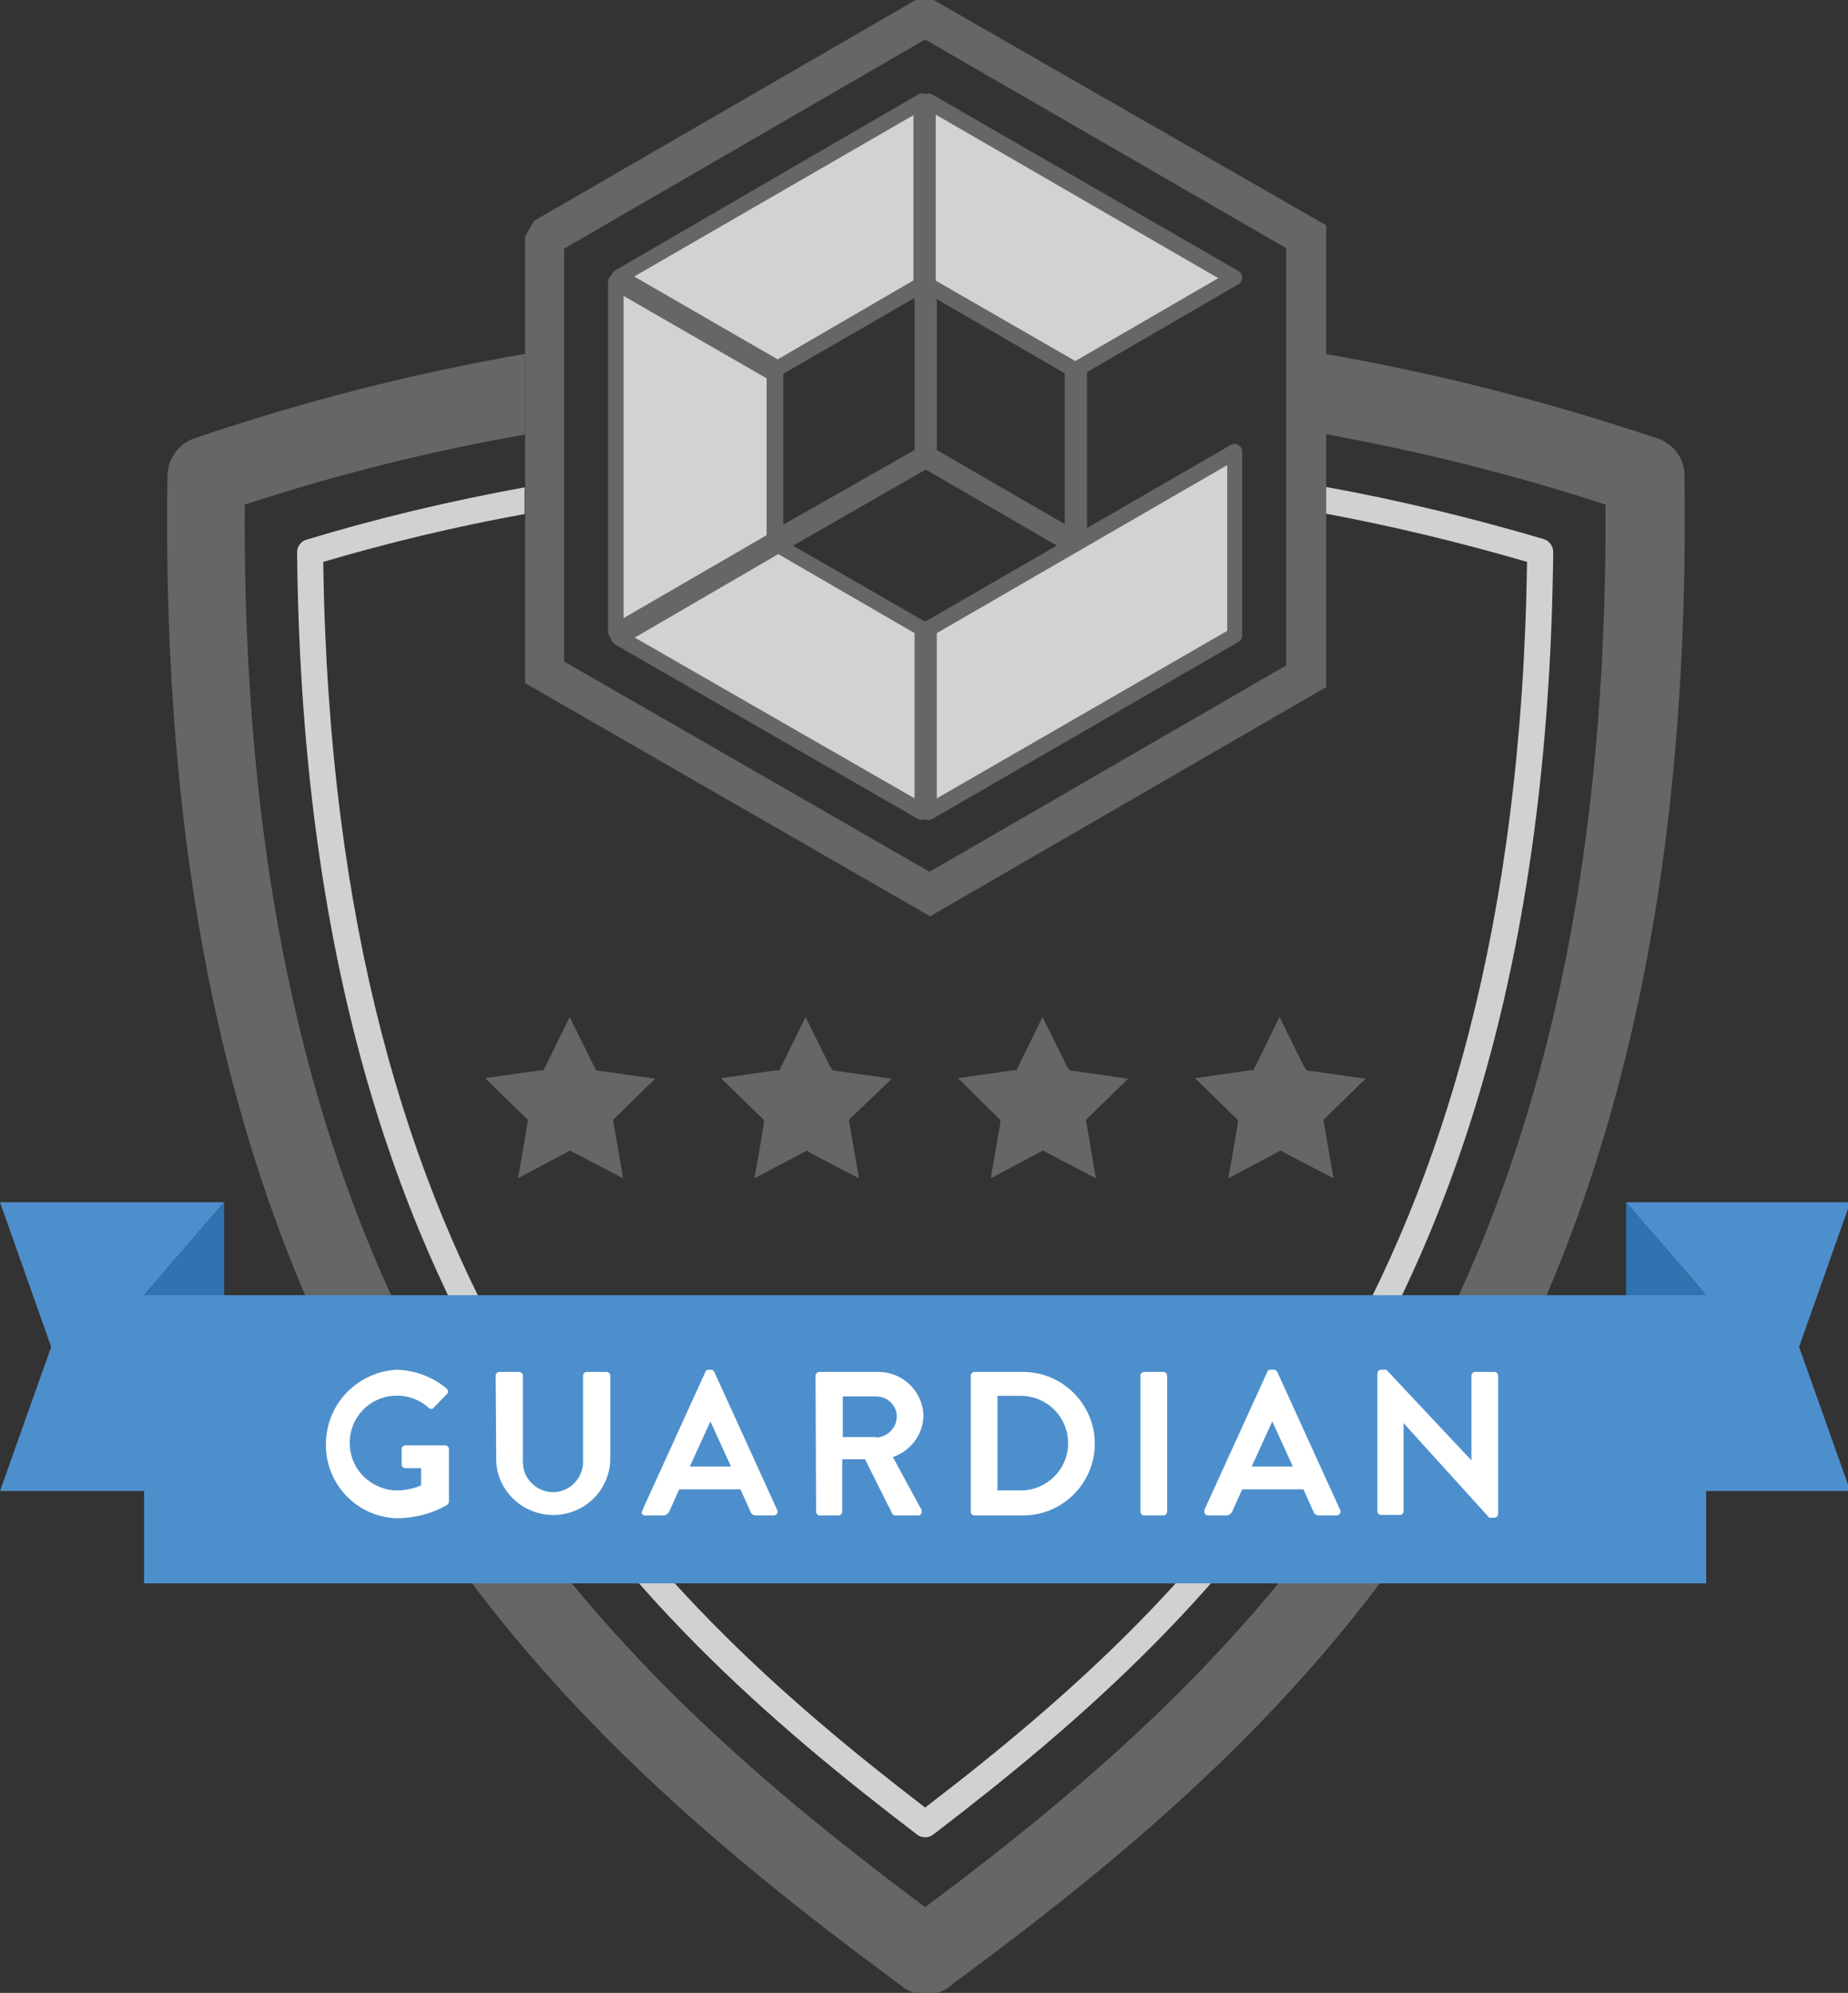 <?xml version="1.0" encoding="iso-8859-1"?>
<!-- Generator: Adobe Illustrator 23.0.3, SVG Export Plug-In . SVG Version: 6.00 Build 0)  -->
<svg version="1.1"
	 id="svg41297" xmlns:cc="http://creativecommons.org/ns#" xmlns:dc="http://purl.org/dc/elements/1.1/" xmlns:rdf="http://www.w3.org/1999/02/22-rdf-syntax-ns#" xmlns:svg="http://www.w3.org/2000/svg"
	 xmlns="http://www.w3.org/2000/svg" xmlns:xlink="http://www.w3.org/1999/xlink" x="0px" y="0px" viewBox="0 0 48.5 52.3"
	 style="enable-background:new 0 0 48.5 52.3;" xml:space="preserve">
<rect x="0" y="0" width="48.5" height="52.3" fill="#333333" stroke="none"/>
<style type="text/css">
	.st0{fill:#666666;}
	.st1{fill:#CFD1D2;}
	.st2{fill:#D0D2D3;}
	.st3{fill:#4D8FCC;}
	.st4{fill:#2F73B0;}
	.st5{fill:#FFFFFF;}
</style>
<g id="layer1" transform="translate(32.372,-139.606)">
	<g id="Layer_2-610-0" transform="matrix(0.146,0,0,0.146,-32.372,139.606)">
		<g id="Layer_1-2-61-4">
			<path id="path5147-1" class="st0" d="M297.6,78.7c-19.4-6.5-39.3-11.6-59.5-15.1V78c17.1,3.1,34,7.3,50.5,12.7
				c0.8,145.6-59.3,205.1-122.3,252.1l0,0C103.2,295.7,43.1,236.2,44,90.7c16.5-5.4,33.3-9.6,50.4-12.6V63.6
				c-20.2,3.5-40.1,8.6-59.5,15.2c-2.8,1-4.7,3.6-4.8,6.6c-2.4,158.7,63.6,221.1,131.6,271.3c1.3,1.2,3,1.8,4.8,1.8l0,0
				c1.8,0,3.6-0.7,4.9-2c67.7-49.9,133.4-112.2,131.4-269.9c0-0.4,0-0.8,0-1.2C302.8,82.3,300.7,79.6,297.6,78.7z"/>
			<path id="path5149-1" class="st1" d="M274.5,101c-1.9,130.6-56.5,184.3-108.2,223.9C114.7,285.3,60,231.6,58.1,101
				c11.9-3.5,24-6.4,36.2-8.6v-4.8C81.1,90,68,93.1,55.1,97c-1,0.3-1.7,1.2-1.7,2.3c1.4,135.3,58.3,189.9,111.5,230.5
				c0.8,0.6,2,0.6,2.8,0c53.2-40.7,110.1-95.3,111.5-230.6c0-1-0.7-2-1.7-2.3c-12.9-3.8-26-7-39.3-9.4v4.8
				C250.5,94.6,262.5,97.5,274.5,101z"/>
			<path id="path5151-3" class="st0" d="M168.7,0.5L167.9,0h-3.3L96,39.7l-1.6,2.8v80.3l72.8,41.9l71.2-41.2v-83L168.7,0.5z
				 M167.1,156.7l-65.7-37.8V44.7l64.9-37.6l64.9,37.5v75L167.1,156.7z"/>
			<polygon id="polygon5153-5" class="st2" points="111.2,49.7 139.9,66.2 165.7,51.2 165.7,18.2 			"/>
			<path id="path5155-9" class="st0" d="M139.9,67.6c-0.3,0-0.5-0.1-0.7-0.2L110.6,51c-0.7-0.4-0.9-1.3-0.5-1.9
				c0.1-0.2,0.3-0.4,0.5-0.5L165,17c0.4-0.3,1-0.3,1.4,0c0.4,0.2,0.7,0.7,0.7,1.2v33c0,0.5-0.3,1-0.7,1.2l-25.8,14.9
				C140.4,67.5,140.1,67.6,139.9,67.6z M114,49.7l25.8,14.9l24.4-14.2V20.7L114,49.7z"/>
			<polygon id="polygon5157-3" class="st2" points="139.3,97 139.3,67.2 110.6,50.7 110.7,113.6 			"/>
			<path id="path5159-4" class="st0" d="M110.7,115c-0.3,0-0.5-0.1-0.7-0.2c-0.4-0.2-0.7-0.7-0.7-1.2V50.7c0-0.5,0.3-1,0.7-1.2
				c0.4-0.3,1-0.3,1.4,0L140.1,66c0.5,0.3,0.7,0.7,0.7,1.2V97c0,0.5-0.3,1-0.7,1.2l-28.7,16.6C111.2,114.9,111,115,110.7,115z
				 M112.1,53.2v57.9l25.7-14.9V68L112.1,53.2z"/>
			<polygon id="polygon5161-1" class="st2" points="166.9,81.8 166.9,51.2 165.7,51.2 165.7,81.8 139.3,97 139.9,98.1 166.3,82.7 
				192.7,98.1 193.9,97.4 193.9,66.2 193.3,66.5 192.7,66.2 192.7,96.7 			"/>
			<path id="path5163-5" class="st0" d="M192.8,99.5c-0.2,0-0.5-0.1-0.7-0.2l-25.7-14.9l-25.8,14.8c-0.3,0.2-0.7,0.2-1.1,0
				c-0.4-0.1-0.7-0.3-0.9-0.7l-0.6-1c-0.4-0.7-0.2-1.5,0.5-1.9l25.9-14.7V51.2c0-0.8,0.6-1.4,1.4-1.4h1.2c0.8,0,1.4,0.6,1.4,1.4
				v29.7l23,13.3V66.2c0-0.5,0.3-1,0.7-1.2c0.4-0.2,0.9-0.2,1.3,0c0.4-0.2,0.9-0.2,1.3,0c0.4,0.2,0.7,0.7,0.7,1.2v31.2
				c0,0.5-0.3,1-0.7,1.2l-1.2,0.7C193.3,99.4,193,99.5,192.8,99.5z"/>
			<polygon id="polygon5165-0" class="st2" points="166.9,51.2 193.3,66.5 221.9,50 166.9,18.2 			"/>
			<path id="path5167-8" class="st0" d="M193.3,68c-0.3,0-0.5-0.1-0.7-0.2l-26.4-15.3c-0.4-0.3-0.7-0.7-0.7-1.2V18.2
				c0-0.8,0.6-1.4,1.4-1.4c0.2,0,0.5,0.1,0.7,0.2l55,31.7c0.7,0.4,0.9,1.3,0.5,1.9c-0.1,0.2-0.3,0.4-0.5,0.5L194,67.7
				C193.8,67.9,193.6,68,193.3,68z M168.3,50.5l25,14.4l25.7-14.9l-50.8-29.4V50.5z"/>
			<polygon id="polygon5169-3" class="st2" points="166.9,146 222,114.2 222,81.2 166.9,113 			"/>
			<path id="path5171-5" class="st0" d="M166.9,147.4c-0.3,0-0.5-0.1-0.7-0.2c-0.4-0.2-0.7-0.7-0.7-1.2v-33c0-0.5,0.3-1,0.7-1.2
				l55-31.8c0.4-0.3,1-0.3,1.4,0c0.4,0.2,0.7,0.7,0.7,1.2v33c0,0.5-0.3,1-0.7,1.2l-55,31.8C167.4,147.3,167.2,147.4,166.9,147.4z
				 M168.4,113.8v29.7l52.2-30.1V83.6L168.4,113.8z"/>
			<polygon id="polygon5173-6" class="st2" points="111.3,114.6 165.7,145.9 165.7,112.9 139.9,98.1 			"/>
			<path id="path5175-5" class="st0" d="M165.7,147.4c-0.3,0-0.5-0.1-0.7-0.2l-54.5-31.4c-0.4-0.3-0.7-0.7-0.7-1.2
				c0-0.5,0.3-1,0.7-1.2l28.6-16.5c0.4-0.3,1-0.3,1.4,0l25.9,14.9c0.4,0.3,0.7,0.7,0.7,1.2v33c0,0.5-0.3,1-0.7,1.2
				C166.2,147.3,166,147.4,165.7,147.4z M114.1,114.6l50.3,28.9v-29.7l-24.5-14.2L114.1,114.6z"/>
			<path id="path5177-9" class="st0" d="M107.2,192.4l10.6,1.5c-1.4,1.3-3.5,3.4-7.1,6.9l-0.5,0.5l1.8,10.5l-8.8-4.6l-0.7-0.4
				l-9.4,5c0.7-3.7,1.7-9.8,1.7-9.8l0.1-0.7l-7.7-7.5l9.8-1.4h0.7l4.7-9.6l4.4,8.9L107.2,192.4z"/>
			<path id="path5179-9" class="st0" d="M149.7,192.4l10.6,1.5l-7.2,6.9l-0.5,0.5l1.8,10.5l-8.8-4.6l-0.5-0.4l-9.5,5
				c0.7-3.7,1.7-9.8,1.7-9.8v-0.7l-7.7-7.5l9.8-1.4h0.7l4.7-9.6l4.4,8.9L149.7,192.4z"/>
			<path id="path5181-0" class="st0" d="M192.3,192.4l10.5,1.5l-7.1,6.9l-0.5,0.5l1.8,10.5l-8.8-4.6l-0.7-0.4l-9.4,5
				c0.6-3.7,1.7-9.8,1.7-9.8v-0.7l-7.6-7.5l9.8-1.4h0.7l4.7-9.6c0.8,1.7,2.2,4.4,4.4,8.9L192.3,192.4z"/>
			<path id="path5183-7" class="st0" d="M234.9,192.4l10.6,1.5c-1.4,1.3-3.5,3.4-7.1,6.9l-0.5,0.5l1.8,10.5l-8.8-4.6l-0.7-0.4
				l-9.4,5c0.7-3.7,1.7-9.8,1.7-9.8v-0.7l-7.7-7.5l9.8-1.4h0.7l4.7-9.6l4.4,8.9L234.9,192.4z"/>
			<polygon id="polygon5185-6" class="st3" points="9.2,242.1 0,268 25.9,268 25.9,284.6 306.7,284.6 306.7,268 332.6,268 
				323.4,242.1 332.6,216.1 292.3,216.1 306.7,232.8 25.9,232.8 40.3,216.1 0,216.1 			"/>
			<polygon id="polygon5187-3" class="st4" points="306.7,232.8 292.3,216.1 292.3,232.8 			"/>
			<polygon id="polygon5189-7" class="st4" points="25.9,232.8 40.3,216.1 40.3,232.8 			"/>
			<path id="path5191-6" class="st5" d="M71.3,246.2c3.3,0.1,6.5,1.3,9,3.4c0.3,0.3,0.3,0.8,0,1l-2.3,2.4c-0.2,0.3-0.6,0.3-0.9,0.1
				c0,0,0,0-0.1-0.1c-3.5-3.1-8.9-2.8-12,0.7c-3.1,3.5-2.8,8.9,0.7,12c1.6,1.4,3.6,2.2,5.6,2.2c1.5,0,3-0.3,4.4-0.9v-3.1h-2.8
				c-0.4,0-0.7-0.3-0.7-0.6c0,0,0,0,0,0v-2.8c0-0.4,0.3-0.7,0.7-0.7c0,0,0,0,0,0H80c0.4,0,0.7,0.3,0.7,0.7c0,0,0,0,0,0v9.4
				c0,0.2-0.1,0.4-0.3,0.6c-2.8,1.6-5.9,2.4-9.2,2.4c-7.3-0.3-13-6.5-12.6-13.9C58.9,252.1,64.4,246.6,71.3,246.2L71.3,246.2z"/>
			<path id="path5193-1" class="st5" d="M89.1,247.3c0-0.4,0.3-0.7,0.7-0.7h3.5c0.4,0,0.7,0.3,0.7,0.7v15.1c-0.2,3,2,5.5,5,5.8
				c3,0.2,5.5-2,5.8-5c0-0.3,0-0.5,0-0.8v-15.1c0-0.4,0.3-0.7,0.7-0.7h3.5c0.4,0,0.7,0.3,0.7,0.7v15.3c-0.3,5.7-5.1,10-10.8,9.7
				c-5.3-0.3-9.5-4.5-9.7-9.7L89.1,247.3z"/>
			<path id="path5195-5" class="st5" d="M115.5,271.4l11.3-24.8c0.1-0.3,0.3-0.4,0.6-0.4h0.4c0.3,0,0.5,0.2,0.6,0.4l11.3,24.8
				c0.2,0.3,0.1,0.7-0.3,0.9c-0.1,0.1-0.2,0.1-0.4,0.1h-3.1c-0.5,0-0.9-0.3-1-0.7l-1.8-4h-11l-1.8,4c-0.2,0.4-0.6,0.7-1.1,0.7h-3.1
				c-0.4,0.1-0.7-0.2-0.8-0.5C115.4,271.7,115.5,271.6,115.5,271.4z M131.4,263.6l-3.7-8.1l0,0l-3.7,8.1H131.4z"/>
			<path id="path5197-0" class="st5" d="M146.6,247.3c0-0.4,0.3-0.7,0.7-0.7c0,0,0,0,0.1,0h10.5c4.4,0,8,3.5,8.1,7.9c0,0,0,0,0,0
				c-0.1,3.4-2.3,6.3-5.5,7.4l5.1,9.4c0.2,0.3,0.1,0.8-0.2,1c-0.1,0.1-0.3,0.1-0.4,0.1H161c-0.2,0-0.5-0.1-0.6-0.3l-4.9-9.8h-4.1
				v9.4c0,0.4-0.3,0.7-0.7,0.7h-3.3c-0.4,0-0.7-0.3-0.7-0.7L146.6,247.3z M157.5,258.4c2-0.1,3.7-1.7,3.7-3.8c0-2-1.7-3.6-3.7-3.6
				h-6v7.3H157.5z"/>
			<path id="path5199-6" class="st5" d="M174.5,247.3c0-0.4,0.3-0.7,0.7-0.7c0,0,0,0,0,0h8.7c7.1,0,12.9,5.8,12.9,12.9
				c0,7.1-5.8,12.9-12.9,12.9c0,0,0,0,0,0h-8.7c-0.4,0-0.7-0.3-0.7-0.7V247.3z M183.5,267.9c4.7,0,8.5-3.8,8.5-8.5
				c0-4.7-3.8-8.5-8.5-8.5h-4.2v17H183.5z"/>
			<path id="path5201-5" class="st5" d="M205,247.3c0-0.4,0.3-0.7,0.7-0.7h3.4c0.4,0,0.7,0.3,0.7,0.7v24.4c0,0.4-0.3,0.7-0.7,0.7
				h-3.4c-0.4,0-0.7-0.3-0.7-0.7V247.3z"/>
			<path id="path5203-0" class="st5" d="M216.5,271.4l11.3-24.8c0.1-0.3,0.3-0.4,0.6-0.4h0.4c0.3-0.1,0.6,0.1,0.8,0.4l11.3,24.8
				c0.2,0.3,0,0.7-0.3,0.9c-0.1,0-0.2,0.1-0.3,0.1h-3.2c-0.5,0-0.9-0.3-1-0.7l-1.8-4h-11l-1.8,4c-0.2,0.4-0.6,0.7-1.1,0.7h-3.2
				c-0.4,0-0.7-0.3-0.7-0.6C216.5,271.6,216.5,271.5,216.5,271.4z M232.4,263.6l-3.7-8.1l0,0l-3.7,8.1H232.4z"/>
			<path id="path5205-8" class="st5" d="M247.6,246.9c0-0.4,0.3-0.7,0.7-0.7h0.9l15.3,16.3l0,0v-15.2c0-0.4,0.3-0.7,0.7-0.7h3.4
				c0.4,0,0.7,0.3,0.7,0.7v24.8c0,0.4-0.3,0.7-0.7,0.7c0,0,0,0,0,0h-0.9l-15.4-17l0,0v15.8c0,0.4-0.3,0.7-0.7,0.7h-3.3
				c-0.4,0-0.7-0.3-0.7-0.7V246.9z"/>
		</g>
	</g>
</g>
</svg>
